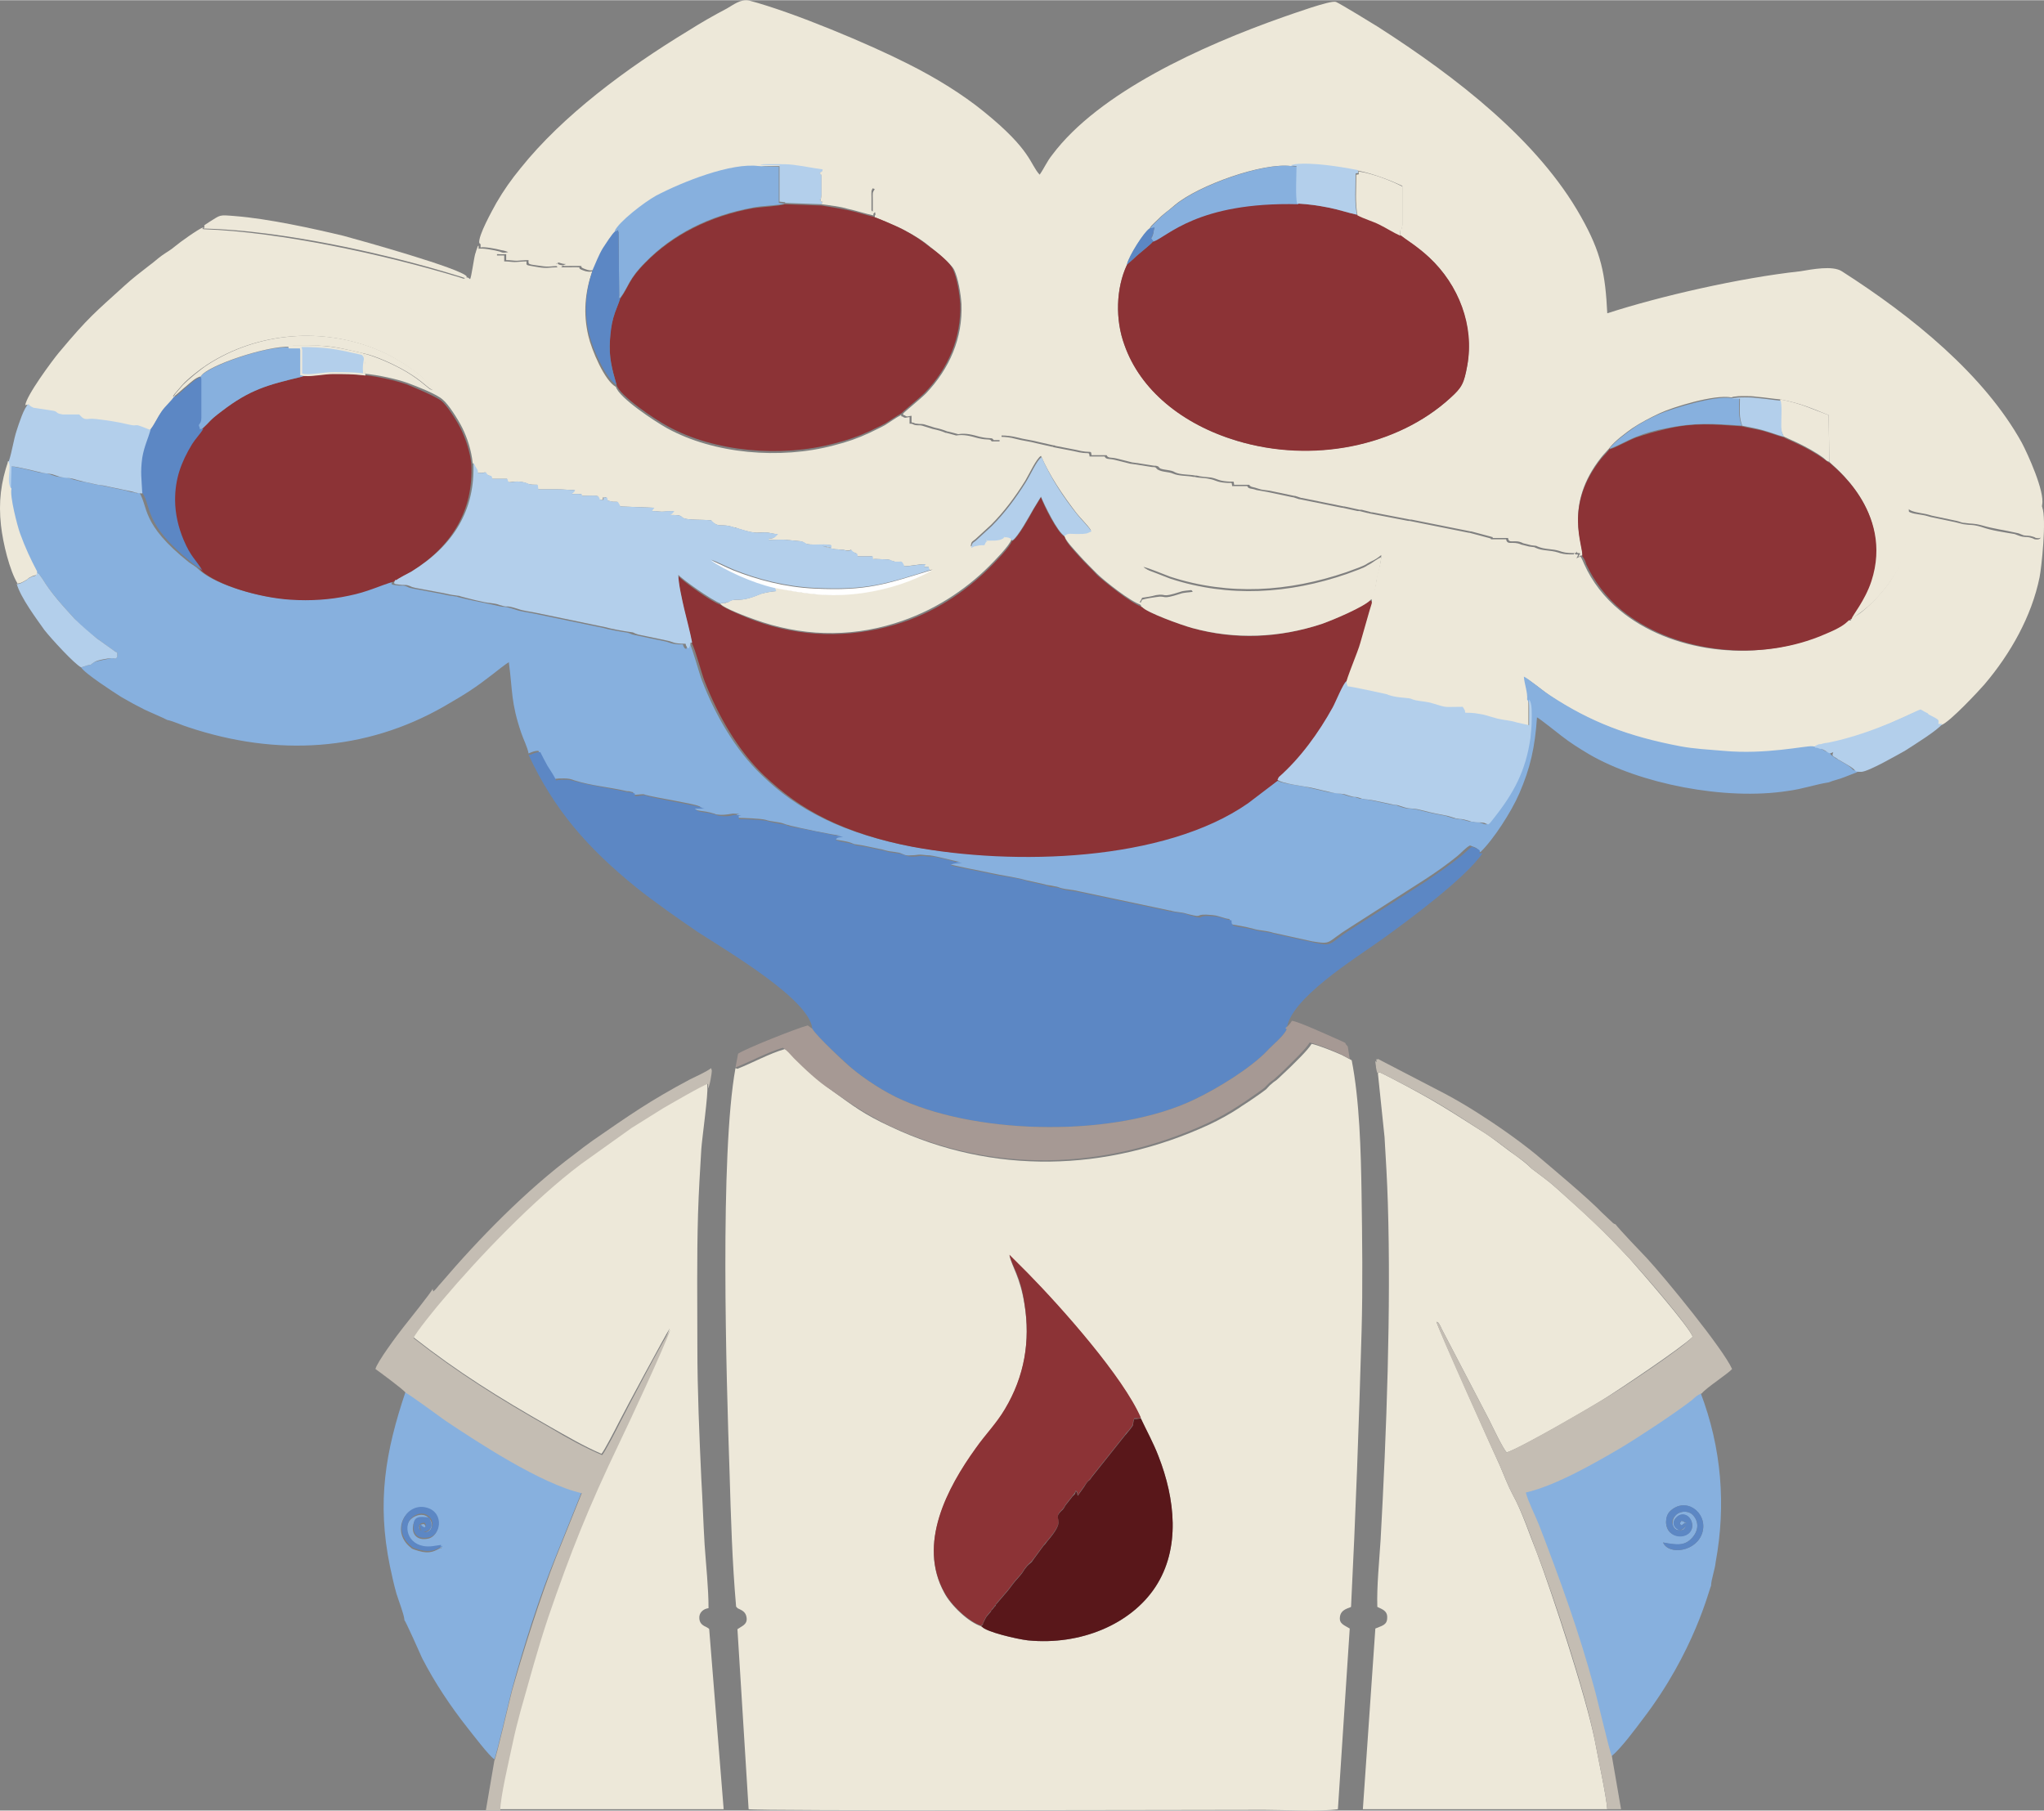 <?xml version="1.0" encoding="UTF-8" standalone="no"?>
<!-- Creator: CorelDRAW X5 -->

<svg
   xmlns:dc="http://purl.org/dc/elements/1.1/"
   xmlns:cc="http://creativecommons.org/ns#"
   xmlns:rdf="http://www.w3.org/1999/02/22-rdf-syntax-ns#"
   xmlns:svg="http://www.w3.org/2000/svg"
   xmlns="http://www.w3.org/2000/svg"
   xmlns:sodipodi="http://sodipodi.sourceforge.net/DTD/sodipodi-0.dtd"
   xmlns:inkscape="http://www.inkscape.org/namespaces/inkscape"
   xml:space="preserve"
   width="3.111in"
   height="2.756in"
   style="clip-rule:evenodd;fill-rule:evenodd;image-rendering:optimizeQuality;shape-rendering:geometricPrecision;text-rendering:geometricPrecision"
   viewBox="0 0 3111.309 2755.631"
   id="svg4010"
   version="1.1"
   inkscape:version="0.91 r13725"
   sodipodi:docname="LogoBody.svg"><rect x="0" y="0" width="3111.309" height="2755.631" fill="#808080" stroke="none"/><sodipodi:namedview
     pagecolor="#ffffff"
     bordercolor="#666666"
     borderopacity="1"
     objecttolerance="10"
     gridtolerance="10"
     guidetolerance="10"
     inkscape:pageopacity="0"
     inkscape:pageshadow="2"
     inkscape:window-width="1366"
     inkscape:window-height="707"
     id="namedview4110"
     showgrid="false"
     fit-margin-top="0"
     fit-margin-left="0"
     fit-margin-right="0"
     fit-margin-bottom="0"
     inkscape:zoom="0.23838384"
     inkscape:cx="164.74643"
     inkscape:cy="14.49722"
     inkscape:window-x="0"
     inkscape:window-y="0"
     inkscape:window-maximized="1"
     inkscape:current-layer="svg4010" /><defs
     id="defs4012"><style
       type="text/css"
       id="style4014"><![CDATA[
    .str0 {stroke:#EDE8D9;stroke-width:3}
    .fil6 {fill:#59171A}
    .fil2 {fill:#5C87C4}
    .fil1 {fill:#87B0DE}
    .fil3 {fill:#8C3336}
    .fil7 {fill:#A69994}
    .fil4 {fill:#B3CFEB}
    .fil5 {fill:#C4BDB3}
    .fil0 {fill:#EDE8D9}
    .fil8 {fill:white}
   ]]></style></defs><g
     id="Layer_x0020_1"
     transform="translate(-2419.484,-2905.449)"><path
       class="fil0"
       d="m 4156,5064 c 8,19 19,37 27,58 25,64 34,140 -5,199 -37,56 -113,89 -194,81 -17,-2 -64,-13 -70,-21 -20,-6 -47,-32 -57,-51 -41,-74 4,-159 48,-220 15,-20 31,-37 44,-59 30,-50 39,-104 30,-160 -7,-43 -19,-57 -23,-75 l 28,28 c 53,54 145,158 172,220 z m -617,-533 c -24,132 -14,470 -9,615 2,68 4,137 10,205 0,0 1,0 1,1 0,0 1,0 1,1 6,3 13,5 14,15 1,10 -7,12 -14,17 l 17,274 c 11,3 697,1 785,1 30,0 85,3 112,-1 l 18,-275 c -8,-5 -16,-7 -15,-17 1,-13 15,-14 17,-16 7,-140 12,-277 16,-418 2,-70 1,-142 0,-212 -1,-63 -3,-141 -15,-202 l -15,-8 c -11,-5 -36,-15 -46,-17 -6,10 -24,27 -33,36 -6,6 -12,11 -18,17 -4,4 -6,4 -10,8 -3,2 -5,5 -8,8 -9,7 -14,10 -21,15 -7,5 -14,9 -21,14 -12,8 -30,18 -45,25 -156,72 -329,77 -485,3 -41,-19 -56,-31 -88,-54 -18,-13 -40,-33 -56,-48 -4,-4 -12,-14 -17,-16 -24,7 -49,21 -72,30 z"
       id="path4018"
       inkscape:connector-curvature="0"
       style="fill:#ede8d9" /><path
       class="fil0"
       d="m 4551,3263 c 9,8 25,17 44,34 45,42 68,104 58,164 -5,27 -8,33 -26,50 -81,74 -210,99 -325,65 -83,-25 -147,-78 -171,-146 -14,-38 -13,-86 4,-122 3,-13 26,-49 34,-54 2,-5 5,-7 9,-11 16,-16 14,-12 30,-26 36,-30 134,-65 177,-59 2,-1 2,-1 7,-2 27,-3 70,5 95,9 22,4 52,16 67,23 l 0,60 c -1,13 -5,-2 -3,15 z m -1400,14 0,5 c 4,-2 25,2 32,4 2,0 9,2 10,3 -6,1 -6,1 -14,1 l 0,2 11,0 0,9 c 6,0 12,1 16,1 3,0 11,-1 18,-1 0,7 -2,6 19,9 13,2 15,0 28,0 -4,-9 -8,0 -2,-5 2,-1 4,2 12,2 -7,3 -4,2 -3,3 45,0 15,-1 33,5 l 3,1 c 5,1 4,1 10,0 4,-9 9,-22 15,-32 4,-7 14,-22 19,-26 6,-14 45,-44 63,-54 40,-22 115,-51 157,-45 0,0 1,0 1,0 1,0 -1,-1 11,-1 5,0 10,0 14,0 8,0 16,1 25,1 17,2 31,5 45,7 30,5 56,18 77,27 -4,6 -3,6 -3,16 0,6 0,12 0,19 1,6 4,-5 4,4 0,3 -1,-3 -1,4 1,0 33,13 46,20 17,9 28,16 41,27 8,7 29,23 34,33 6,13 10,36 11,52 2,52 -18,98 -54,136 -9,9 -34,29 -35,31 2,5 0,1 2,2 2,1 2,2 5,2 0,0 5,-1 6,-1 l 0,10 c 6,1 4,2 8,2 5,1 7,0 11,1 l 16,5 c 9,2 12,3 20,6 0,0 1,0 1,0 l 15,4 c 12,-2 22,1 33,4 17,4 18,0 21,5 l 12,0 0,-7 c 8,0 16,1 24,3 11,3 22,4 33,7 l 22,5 c 0,0 1,0 1,0 1,0 2,1 3,1 l 31,6 c 23,6 22,-1 23,8 l 23,0 c 2,5 7,3 15,5 l 24,6 c 2,0 6,1 8,1 0,0 6,1 6,1 l 19,3 c 2,0 4,0 6,1 0,0 1,0 1,1 0,0 1,0 1,1 0,0 1,0 1,1 7,3 17,2 23,6 8,4 21,3 31,5 0,0 1,0 1,0 0,0 1,0 1,0 7,2 14,2 22,3 10,2 11,5 25,6 11,1 9,-2 10,5 l 23,0 c 2,4 6,3 14,6 5,2 11,2 17,3 l 38,8 c 0,0 1,0 1,0 l 9,3 c 0,0 1,0 1,0 l 64,13 c 0,0 1,0 1,0 l 23,5 c 0,0 1,0 1,0 0,0 1,0 1,0 0,0 1,0 1,0 l 12,3 c 2,1 4,1 5,1 l 57,11 c 0,0 1,0 1,0 0,0 1,0 1,0 l 90,18 c 0,0 1,0 1,0 l 30,8 c 5,2 0,-2 3,2 l 23,0 c 1,10 10,1 23,8 l 12,3 c 1,0 7,1 8,1 l 2,1 c 12,5 22,3 34,7 l 3,1 c 7,2 13,2 21,2 3,-5 0,-1 3,0 0,0 0,0 1,0 l 2,0 c 1,2 1,0 0,2 -1,2 0,-1 -2,4 7,-5 2,0 6,-3 2,-16 -29,-76 29,-149 3,-4 12,-13 13,-15 8,-10 24,-22 34,-29 12,-8 27,-16 42,-23 19,-9 83,-29 109,-24 l 3,-1 c 7,-1 9,-1 16,-1 7,0 13,0 19,1 13,1 24,3 36,4 32,6 49,14 74,24 l 1,71 c 2,4 98,73 63,180 -10,30 -29,52 -30,57 -2,6 -1,2 1,3 5,-5 12,-9 18,-14 18,-14 35,-34 47,-53 19,-31 23,-57 22,-101 3,4 18,6 23,7 6,1 8,2 12,3 l 38,8 c 5,1 7,3 12,3 12,2 12,0 27,4 17,5 34,7 51,11 6,1 6,2 12,4 6,1 8,0 14,2 6,2 1,1 5,2 11,2 9,-6 9,-11 0,-9 -1,-37 0,-40 4,-20 -22,-77 -31,-94 -57,-103 -166,-192 -274,-261 -14,-9 -45,-3 -63,0 -92,10 -214,38 -294,64 -3,-60 -9,-92 -40,-147 -65,-116 -189,-212 -309,-289 -8,-5 -57,-35 -64,-38 -8,-3 -68,19 -80,23 -125,44 -281,115 -352,210 -8,10 -12,20 -19,30 -15,-16 -12,-37 -85,-96 -32,-26 -72,-51 -116,-73 -57,-29 -173,-78 -241,-96 -13,-3 -25,7 -34,12 -21,11 -40,22 -59,34 -94,57 -191,129 -255,209 -14,17 -26,34 -37,53 -6,11 -28,50 -26,61 z"
       id="path4020"
       inkscape:connector-curvature="0"
       style="fill:#ede8d9" /><path
       class="fil0"
       d="m 2461,3521 c 1,2 1,2 4,4 l 4,2 c 0,0 1,0 1,0 l 26,4 c 9,1 6,3 12,5 l 5,1 c 7,0 17,0 25,0 l 3,3 c 0,0 3,3 8,4 4,0 8,-1 15,0 17,2 31,4 48,8 17,4 9,-1 20,3 14,4 13,6 17,4 5,-6 11,-19 16,-26 6,-9 15,-15 20,-24 -2,-2 -4,2 0,-4 l 12,-14 c 8,-9 27,-24 38,-31 76,-49 176,-58 262,-21 24,10 73,40 81,60 -6,-2 -3,-1 -6,-3 -3,-2 -17,-16 -43,-30 -13,-7 -39,-19 -57,-23 4,5 4,7 3,13 -1,6 -1,12 0,18 21,2 48,8 65,14 16,6 44,17 53,25 9,7 24,31 30,43 8,16 14,35 16,54 3,3 1,1 3,5 3,5 3,4 4,10 5,0 8,0 12,-1 l 2,3 c 6,5 6,-1 8,7 l 23,0 c 1,11 7,0 28,6 l 5,2 c 5,1 8,1 13,1 l 1,7 c 10,0 19,0 29,0 12,0 16,1 27,1 -2,5 -4,4 -5,6 2,0 9,0 10,0 8,1 3,-2 6,3 4,0 20,0 22,0 6,1 1,0 3,2 3,3 -2,4 7,4 1,-7 -2,-2 5,-4 4,7 -1,4 6,6 2,1 6,1 11,1 l 4,7 52,2 c 0,0 0,1 -1,1 0,0 0,1 -1,1 l -2,3 c 7,0 12,1 16,1 5,0 11,-1 18,-1 -2,2 -4,5 -7,6 22,0 16,2 22,5 7,3 32,2 39,3 7,1 1,-1 4,2 10,9 14,4 27,7 l 7,2 c 2,0 2,0 4,1 l 3,1 c 31,10 28,4 45,6 6,1 8,2 14,2 l -2,2 c -4,4 -5,5 -12,5 l 0,2 c 9,0 20,0 28,0 l 21,2 c 9,2 3,5 20,5 11,0 16,0 26,1 l 0,4 c -6,-1 -9,-2 -14,-3 5,1 5,2 10,3 17,4 8,1 19,3 1,0 1,0 2,0 0,0 1,0 1,0 0,0 1,0 1,0 5,1 7,2 12,0 0,0 0,1 0,1 3,4 2,2 4,3 5,3 4,-1 5,6 l 23,0 c 1,6 -2,4 5,4 31,1 16,1 29,4 3,1 6,0 10,0 3,3 3,7 4,7 11,0 20,-3 33,-3 0,0 -1,1 -1,1 l -2,3 c 12,0 6,-1 9,5 l 5,-1 c -28,16 -65,29 -107,35 -52,7 -86,2 -134,-8 l 2,6 c -5,0 -21,3 -25,5 -31,13 -34,5 -45,10 0,0 -1,0 -1,1 0,0 -2,1 -3,1 -2,1 -2,1 -5,1 -6,1 -2,-1 -5,1 3,6 43,21 52,24 69,25 142,28 213,6 59,-18 108,-51 144,-87 6,-6 32,-32 34,-41 -2,-6 -12,-5 -12,-5 -4,1 5,-3 -2,2 -6,4 -19,4 -26,3 0,-1 1,-2 2,0 0,0 0,0 0,0 0,2 -1,-1 -4,7 -5,0 -6,0 -11,1 0,0 -4,1 -5,1 -1,0 -1,1 -2,1 0,0 -1,0 -2,1 1,-8 2,-7 7,-11 l 24,-22 c 20,-20 37,-43 52,-67 6,-10 17,-34 24,-38 13,30 34,61 54,87 7,9 16,17 22,26 l -7,3 c -5,2 -9,1 -16,1 -8,0 -14,-2 -18,3 1,8 17,24 23,31 9,10 18,19 27,28 10,10 51,43 68,48 -2,-7 -4,-2 -1,-7 l 2,-4 c 7,-1 14,-2 21,-4 18,-3 6,5 37,-5 5,-2 13,-2 19,-3 -2,-4 -4,-4 -9,-6 -17,-5 -49,-17 -62,-26 -3,-2 -2,-1 -4,-3 9,2 30,11 41,15 89,29 180,23 268,-7 l 19,-7 c 15,-6 8,-4 18,-9 7,-3 11,-6 16,-10 0,12 -5,24 -7,35 -1,7 -3,22 -7,28 l -3,3 c 5,2 2,5 -1,16 l -14,49 c -4,12 -22,57 -22,63 0,4 1,5 2,8 1,-1 56,11 60,12 l 2,1 c 11,4 24,4 31,5 6,1 3,2 10,3 9,2 17,2 27,5 23,7 16,5 45,5 l 3,5 c 1,1 0,2 1,4 13,0 18,1 28,3 l 14,4 c 3,1 4,1 7,2 13,3 17,2 30,6 l 18,4 0,-39 c 1,-11 -4,-23 -5,-35 7,3 29,21 39,28 62,41 120,62 199,78 21,4 43,5 66,7 64,6 126,-8 135,-7 3,-2 1,-1 6,-3 2,-1 3,-1 6,-1 4,-1 7,-1 11,-2 71,-15 130,-49 138,-50 1,1 5,3 7,4 3,2 2,1 4,2 0,0 1,0 1,1 0,0 1,0 1,1 18,9 14,7 14,14 l 6,0 c 13,-4 60,-55 66,-62 40,-47 72,-104 84,-163 3,-15 11,-89 4,-107 0,0 0,0 -1,-1 0,-1 0,-1 -1,-1 -1,3 0,31 0,40 0,4 3,13 -9,11 -4,-1 1,0 -5,-2 -6,-2 -7,-1 -14,-2 -5,-1 -6,-2 -12,-4 -17,-3 -34,-5 -51,-11 -14,-4 -14,-2 -27,-4 -5,-1 -7,-2 -12,-3 l -38,-8 c -4,-1 -6,-2 -12,-3 -5,-1 -20,-2 -23,-7 1,43 -3,70 -22,101 -12,19 -29,38 -47,53 -6,5 -14,8 -18,14 -2,-2 -3,2 -1,-3 -2,1 -1,1 -3,2 -1,1 -2,2 -3,2 -10,10 -28,17 -43,23 -101,40 -225,23 -301,-40 -23,-19 -42,-43 -54,-70 -2,-4 -3,-8 -6,-12 -4,3 1,-1 -6,3 2,-4 1,-1 2,-4 1,-2 1,0 0,-2 l -2,0 c 0,0 0,0 -1,0 -3,-1 -1,-5 -3,0 -9,0 -14,0 -21,-2 l -3,-1 c -13,-4 -23,-2 -34,-7 l -2,-1 c 0,0 -7,-1 -8,-1 l -12,-3 c -13,-6 -21,2 -23,-8 l -23,0 c -2,-4 2,0 -3,-2 l -30,-8 c 0,0 -1,0 -1,0 l -90,-18 c 0,0 -1,0 -1,0 0,0 -1,0 -1,0 l -57,-11 c -2,0 -3,-1 -5,-1 l -12,-3 c 0,0 -1,0 -1,0 0,0 -1,0 -1,0 0,0 -1,0 -1,0 l -23,-5 c 0,0 -1,0 -1,0 l -64,-13 c 0,0 -1,0 -1,0 l -9,-3 c 0,0 -1,0 -1,0 l -38,-8 c -6,-1 -12,-2 -17,-3 -8,-3 -12,-1 -14,-6 l -23,0 c -1,-7 1,-4 -10,-5 -14,-1 -14,-4 -25,-6 -9,-2 -15,-1 -22,-3 0,0 -1,0 -1,0 0,0 -1,0 -1,0 -9,-2 -22,-1 -31,-5 -7,-3 -16,-2 -23,-6 0,0 -1,0 -1,-1 0,0 -1,0 -1,-1 0,0 -1,0 -1,-1 -2,-1 -3,-1 -6,-1 l -19,-3 c 0,0 -6,-1 -6,-1 -2,0 -6,-1 -8,-1 l -24,-6 c -8,-2 -13,0 -15,-5 l -23,0 c -1,-9 0,-2 -23,-8 l -31,-6 c -1,0 -2,-1 -3,-1 0,0 -1,0 -1,0 l -22,-5 c -11,-3 -22,-4 -33,-7 -7,-2 -15,-3 -24,-3 l 0,7 -12,0 c -3,-5 -4,-1 -21,-5 -11,-3 -21,-6 -33,-4 l -15,-4 c 0,0 -1,0 -1,0 -7,-3 -11,-4 -20,-6 l -16,-5 c -4,-1 -7,0 -11,-1 -4,-1 -2,-2 -8,-2 l 0,-10 c -1,0 -6,1 -6,1 -3,0 -3,-1 -5,-2 -1,-1 0,3 -2,-2 -8,4 -16,10 -24,15 -7,4 -16,8 -24,12 -17,8 -34,14 -54,19 -82,22 -183,13 -254,-26 -18,-10 -73,-46 -78,-63 -17,-9 -37,-56 -42,-78 -8,-34 -5,-66 6,-98 -5,1 -4,1 -10,0 l -3,-1 c -18,-6 12,-5 -33,-5 0,-1 -4,0 3,-3 -8,0 -10,-3 -12,-2 -6,5 -2,-4 2,5 -13,0 -15,2 -28,0 -22,-4 -19,-2 -19,-9 -7,0 -14,1 -18,1 -4,0 -10,-1 -16,-1 l 0,-9 -11,0 0,-2 c 9,0 8,0 14,-1 -1,0 -8,-2 -10,-3 -7,-2 -28,-6 -32,-4 l 0,-5 c -2,1 -1,1 -2,3 0,0 -1,3 -1,3 -1,2 -1,4 -2,6 -2,6 -6,37 -8,39 -4,-3 -2,-2 -7,-3 -2,4 -3,2 -10,0 -112,-34 -272,-69 -389,-73 -1,-2 -3,3 0,-3 -8,3 -36,23 -43,29 -7,6 -13,9 -20,14 -7,5 -12,10 -19,15 -13,10 -26,20 -38,31 -45,41 -54,47 -100,102 -10,12 -50,66 -51,80 z"
       id="path4022"
       inkscape:connector-curvature="0"
       style="fill:#ede8d9" /><path
       class="fil1"
       d="m 2436,3650 c -3,11 9,57 13,68 8,22 16,39 26,58 4,3 0,-1 4,3 l 5,7 c 14,23 30,40 49,61 9,10 23,22 34,30 l 28,20 c 3,2 3,0 3,4 1,9 -7,6 -7,6 l -2,0 c -4,1 -21,4 -26,6 -8,5 0,3 -11,5 l -9,3 c 5,9 50,38 61,45 12,7 23,13 35,19 6,3 32,14 35,16 10,2 22,8 32,11 135,45 270,37 390,-32 33,-19 47,-28 74,-49 5,-4 19,-15 24,-18 6,45 3,61 19,108 3,9 10,23 11,31 5,-2 8,-4 15,-4 3,6 7,14 11,21 4,7 10,14 13,22 5,-1 9,-1 15,-1 7,0 11,1 16,3 25,8 52,10 78,16 3,1 4,0 7,1 6,2 4,-1 4,5 6,0 12,-1 16,-1 l 3,1 c 14,4 72,13 81,17 6,2 -2,1 6,2 2,0 6,0 8,0 l -23,0 c 8,8 12,3 34,10 3,1 -4,0 4,1 6,1 14,0 20,-1 4,-1 6,0 13,0 -6,2 -3,-2 -4,6 10,0 37,1 44,3 8,3 21,3 28,6 5,2 4,1 10,3 12,3 68,15 77,15 -6,0 -8,-1 -11,4 3,5 -3,-1 1,1 l 2,1 c 2,1 15,2 23,5 5,2 0,0 5,2 6,1 8,1 13,2 l 24,5 c 12,2 7,3 25,5 0,0 5,1 6,1 7,2 8,5 18,4 8,0 9,-1 14,-1 5,0 7,1 14,1 11,1 34,8 47,10 -7,0 -13,-1 -18,3 8,3 52,11 65,14 18,4 36,6 54,11 l 27,6 c 6,2 7,1 15,3 7,1 7,2 11,3 7,2 16,2 28,5 l 137,29 c 0,0 1,0 1,0 9,3 16,2 25,5 0,0 4,1 4,1 24,6 4,-2 35,1 11,1 16,5 26,6 0,12 4,6 37,15 10,3 17,2 30,6 l 59,13 c 31,5 20,2 57,-21 l 114,-73 c 17,-11 34,-23 50,-36 6,-5 13,-13 19,-16 7,3 15,4 11,10 l 5,0 c 19,-18 47,-61 59,-89 17,-39 24,-71 27,-116 3,1 33,25 37,28 14,11 27,19 42,28 77,45 207,71 303,56 23,-3 42,-10 62,-13 7,-3 17,-5 24,-8 l 18,-7 c 4,-2 2,-1 4,-3 -14,0 -4,-1 -22,-11 l -12,-7 c -2,-1 -2,-1 -3,-2 -7,-5 -7,-4 -6,-10 -9,3 -7,0 -18,-5 0,0 -1,0 -1,0 0,0 -1,0 -1,0 -5,-2 0,-1 -8,-2 -10,-1 -71,13 -135,7 -23,-2 -45,-3 -66,-7 -79,-15 -137,-37 -199,-78 -10,-6 -32,-25 -39,-28 1,12 6,24 5,35 5,5 4,23 4,30 0,9 -1,19 -2,29 -7,49 -25,83 -56,122 -3,4 -6,9 -7,8 0,0 -1,1 -1,1 -8,-1 -2,-1 -11,-3 -5,-1 -7,-1 -11,-1 -4,-1 -2,0 -6,-1 -17,-5 -11,-2 -20,-4 0,0 -1,0 -1,0 l -13,-4 c -19,-4 -18,-3 -41,-9 -17,-4 -15,0 -31,-6 -5,-2 -3,-1 -10,-2 l -28,-6 c -9,-2 -15,-3 -18,-3 0,0 -1,0 -1,0 0,0 -1,0 -1,0 -17,-6 -3,1 -27,-7 -6,-2 -13,-2 -21,-3 l -30,-7 c -10,-3 -44,-6 -51,-12 l -46,35 c -128,88 -356,95 -511,66 -47,-9 -92,-23 -129,-41 -41,-20 -69,-41 -96,-67 -40,-38 -71,-92 -91,-144 -5,-13 -14,-48 -19,-57 -6,2 -1,-1 -3,4 l -2,5 c -4,-2 -2,-1 -4,-4 -1,-1 0,-1 -1,-3 -20,0 -18,-3 -29,-5 l -43,-9 c -10,-2 -5,-2 -13,-4 -8,-1 -30,-5 -36,-7 l -106,-22 c -9,-2 -20,-3 -28,-6 -22,-7 -12,-2 -28,-6 -5,-1 -8,-2 -14,-3 -6,-1 -38,-8 -45,-10 l -3,-1 c 0,0 -1,0 -1,0 -12,-2 -4,0 -22,-4 l -43,-8 c -10,-2 -5,-2 -12,-4 -3,-1 -6,0 -13,-1 -8,-1 -9,-1 -6,-7 -23,7 -40,17 -70,22 -28,5 -58,8 -88,6 -49,-3 -111,-22 -136,-44 -6,-6 -9,-7 -16,-12 -74,-59 -61,-84 -76,-107 -4,3 -2,2 -6,1 0,0 -5,-1 -6,-1 -1,0 -7,-2 -7,-2 l -43,-9 c -10,-1 -15,-4 -26,-5 l -12,-3 c -16,-6 -13,-2 -27,-5 l -12,-4 c -5,-1 -9,-1 -14,-2 -8,-2 -40,-10 -48,-10 l -1,35 z"
       id="path4024"
       inkscape:connector-curvature="0"
       style="fill:#87b0de" /><path
       class="fil2"
       d="m 3224,4054 c 39,84 90,142 164,202 26,21 66,49 94,68 48,31 170,103 174,147 4,10 52,53 61,61 18,15 49,36 77,48 120,53 324,56 443,-1 36,-17 86,-48 111,-74 8,-9 25,-22 30,-33 4,-46 103,-107 145,-137 39,-28 127,-93 153,-131 l -5,0 c 4,-6 -4,-7 -11,-10 -6,4 -13,12 -19,16 -16,13 -33,24 -50,36 l -114,73 c -37,23 -26,27 -57,21 l -59,-13 c -13,-4 -20,-3 -30,-6 -33,-8 -37,-3 -37,-15 -10,-1 -15,-5 -26,-6 -31,-3 -11,6 -35,-1 0,0 -4,-1 -4,-1 -10,-4 -16,-3 -25,-5 0,0 -1,0 -1,0 l -137,-29 c -12,-3 -21,-3 -28,-5 -5,-1 -4,-2 -11,-3 -7,-1 -8,0 -15,-3 l -27,-6 c -17,-6 -36,-7 -54,-11 -12,-3 -57,-11 -65,-14 4,-3 11,-3 18,-3 -13,-2 -37,-10 -47,-10 -7,0 -10,-1 -14,-1 -5,0 -7,1 -14,1 -10,0 -11,-2 -18,-4 0,0 -5,-1 -6,-1 -19,-2 -13,-3 -25,-5 l -24,-5 c -6,-1 -7,-1 -13,-2 -5,-1 0,0 -5,-2 -7,-2 -21,-4 -23,-5 l -2,-1 c -4,-3 1,3 -1,-1 2,-4 5,-3 11,-4 -8,-1 -64,-13 -77,-15 -5,-1 -5,-1 -10,-3 -7,-2 -20,-3 -28,-6 -7,-2 -34,-3 -44,-3 1,-7 -3,-4 4,-6 -7,0 -9,-1 -13,0 -6,2 -13,2 -20,1 -8,-1 -1,0 -4,-1 -22,-7 -26,-2 -34,-10 l 23,0 c -2,0 -5,0 -8,0 -8,-2 -1,0 -6,-2 -8,-3 -67,-13 -81,-17 l -3,-1 c -4,-1 -9,1 -16,1 -1,-6 2,-3 -4,-5 -3,-1 -4,-1 -7,-1 -26,-6 -52,-9 -78,-16 -5,-1 -8,-3 -16,-3 -6,0 -10,0 -15,1 -3,-7 -8,-14 -13,-22 -4,-7 -8,-15 -11,-21 -7,0 -10,2 -15,4 z"
       id="path4026"
       inkscape:connector-curvature="0"
       style="fill:#5c87c4" /><path
       class="fil0"
       d="m 4517,4540 10,96 c 2,33 4,67 5,100 5,161 -2,350 -11,513 -2,32 -6,71 -5,102 5,3 16,5 15,17 0,11 -9,12 -18,16 l -19,275 372,0 c -1,-18 -15,-83 -19,-105 -14,-69 -66,-227 -88,-285 -11,-27 -23,-64 -37,-89 -7,-13 -13,-29 -19,-43 -11,-24 -94,-209 -97,-220 5,3 2,0 5,5 1,1 2,4 3,6 l 72,138 c 5,10 21,44 27,50 24,-8 130,-70 149,-82 21,-13 118,-78 134,-94 -4,-14 -81,-102 -96,-119 -41,-44 -66,-67 -111,-107 -12,-11 -25,-20 -38,-30 -7,-6 -4,-5 -23,-19 -12,-8 -34,-26 -48,-35 -57,-36 -74,-48 -141,-83 -22,-11 -20,-11 -22,-8 z"
       id="path4028"
       inkscape:connector-curvature="0"
       style="fill:#ede8d9" /><path
       class="fil3"
       d="m 3960,3728 c -2,9 -28,35 -34,41 -37,37 -86,70 -144,87 -71,21 -144,19 -213,-6 -9,-3 -48,-19 -52,-24 -14,-4 -59,-37 -65,-44 0,12 6,38 9,52 4,17 9,35 12,51 5,9 14,44 19,57 20,51 50,105 91,144 28,26 55,47 96,67 37,18 82,32 129,41 155,29 383,23 511,-66 l 46,-35 c 33,-29 61,-68 82,-106 4,-8 17,-37 21,-40 0,-7 19,-51 22,-63 l 14,-49 c 3,-11 6,-14 1,-16 -10,9 -54,29 -74,36 -64,21 -131,25 -197,6 -18,-5 -70,-24 -76,-32 -16,-5 -57,-38 -68,-48 -9,-10 -18,-18 -27,-28 -6,-7 -22,-23 -23,-31 -11,-6 -32,-48 -36,-60 l -11,18 c -6,11 -24,44 -33,49 z"
       id="path4030"
       inkscape:connector-curvature="0"
       style="fill:#8c3336" /><path
       class="fil0"
       d="m 3182,5659 339,0 -22,-274 c -2,-4 -14,-4 -15,-16 -1,-9 6,-15 14,-16 0,-31 -4,-67 -6,-97 -2,-33 -3,-67 -5,-100 -3,-66 -6,-134 -6,-200 0,-68 -1,-135 1,-203 1,-33 3,-66 5,-99 1,-15 11,-87 9,-94 l 0,-7 c -8,3 -61,33 -68,37 l -48,30 -77,55 c -73,54 -157,142 -210,206 -7,9 -42,52 -45,59 69,54 130,92 209,137 23,13 52,30 78,41 4,-4 22,-39 26,-47 10,-20 71,-133 78,-144 -10,27 -62,139 -78,173 -46,99 -74,167 -108,265 -17,51 -28,94 -42,142 -4,15 -9,34 -12,49 -5,24 -18,82 -19,103 z"
       id="path4032"
       inkscape:connector-curvature="0"
       style="fill:#ede8d9" /><path
       class="fil3"
       d="m 4175,3272 c -3,5 -21,18 -30,27 l -8,7 c 0,0 -1,1 -1,1 0,0 -1,1 -1,1 -17,36 -18,84 -4,122 24,69 88,121 171,146 115,35 244,9 325,-65 18,-16 21,-22 26,-50 11,-60 -13,-122 -58,-164 -18,-17 -35,-27 -44,-34 -11,-5 -20,-11 -32,-17 -10,-5 -24,-9 -33,-14 -15,-3 -29,-8 -44,-11 -16,-3 -29,-5 -46,-6 -154,-4 -200,50 -221,57 z"
       id="path4034"
       inkscape:connector-curvature="0"
       style="fill:#8c3336" /><path
       class="fil3"
       d="m 3364,3358 c -3,10 -8,20 -11,31 -3,11 -5,22 -5,33 -2,27 3,44 10,69 4,16 59,53 78,63 71,39 172,48 254,26 20,-5 37,-11 54,-19 8,-4 17,-8 24,-12 8,-5 15,-10 24,-15 1,-2 26,-22 35,-31 36,-37 56,-84 54,-136 -1,-16 -5,-39 -11,-52 -4,-10 -25,-27 -34,-33 -14,-11 -24,-18 -41,-27 -13,-7 -45,-20 -46,-20 -13,-3 -25,-7 -39,-10 -14,-3 -28,-5 -40,-7 l -56,-2 c -10,3 -34,4 -48,6 -66,12 -123,41 -164,83 -26,26 -25,36 -38,54 z"
       id="path4036"
       inkscape:connector-curvature="0"
       style="fill:#8c3336" /><path
       class="fil3"
       d="m 4870,3588 c -1,2 -10,12 -13,15 -58,73 -27,133 -29,149 3,3 5,8 6,12 12,26 31,51 54,70 76,62 200,80 301,40 14,-6 33,-13 43,-23 1,-1 2,-2 3,-2 2,-2 1,-1 3,-2 1,-5 20,-27 30,-57 35,-107 -61,-177 -63,-180 -6,-3 -4,-3 -9,-6 -26,-19 -59,-31 -61,-33 -11,-3 -21,-7 -32,-10 -11,-3 -21,-4 -32,-7 -44,-3 -72,-6 -115,4 -17,4 -31,8 -46,13 -15,6 -28,14 -40,18 z"
       id="path4038"
       inkscape:connector-curvature="0"
       style="fill:#8c3336" /><path
       class="fil3"
       d="m 2884,3476 c -2,1 0,0 -4,2 -4,1 0,0 -3,1 -50,12 -77,19 -120,52 -20,15 -16,15 -30,27 -5,7 -11,15 -17,23 -17,27 -26,52 -26,85 0,21 5,42 13,61 11,26 18,29 29,47 25,22 88,41 136,44 30,2 60,0 88,-6 30,-6 46,-15 70,-22 2,-2 19,-11 23,-13 65,-40 97,-95 94,-165 -2,-19 -8,-37 -16,-54 -6,-12 -21,-36 -30,-43 -10,-7 -38,-19 -53,-25 -18,-6 -44,-12 -65,-14 -16,-1 -30,-2 -47,-2 -13,0 -31,4 -43,3 z"
       id="path4040"
       inkscape:connector-curvature="0"
       style="fill:#8c3336" /><path
       class="fil4"
       d="m 3021,3788 c -3,6 -2,6 6,7 7,1 10,0 13,1 7,2 3,2 12,4 l 43,8 c 18,4 10,2 22,4 0,0 1,0 1,0 l 3,1 c 7,2 38,10 45,10 6,1 9,1 14,3 16,5 6,-1 28,6 8,3 19,4 28,6 l 106,22 c 6,2 28,6 36,7 9,1 3,1 13,4 l 43,9 c 11,2 9,5 29,5 1,2 0,2 1,3 2,4 1,2 4,4 l 2,-5 c 2,-5 -3,-2 3,-4 -3,-16 -8,-34 -12,-51 -3,-13 -9,-39 -9,-52 6,7 51,39 65,44 3,-3 -1,0 5,-1 3,-1 3,-1 5,-1 1,0 2,-1 3,-1 0,0 1,0 1,-1 11,-5 14,3 45,-10 4,-2 20,-5 25,-5 l -2,-6 c -35,-8 -75,-27 -97,-42 11,4 22,10 34,15 37,15 80,26 124,28 81,4 110,-7 175,-27 -4,-6 2,-5 -9,-5 l 2,-3 c 0,0 1,-1 1,-1 -13,0 -21,3 -33,3 0,0 -1,-4 -4,-7 -4,0 -6,0 -10,0 -13,-3 2,-3 -29,-4 -7,0 -4,2 -5,-4 l -23,0 c -1,-7 0,-2 -5,-6 -2,-1 -1,0 -4,-3 0,0 0,-1 0,-1 -5,2 -7,2 -12,0 0,0 -1,0 -1,0 0,0 -1,0 -1,0 -1,0 -1,0 -2,0 -11,-2 -2,1 -19,-3 -5,-1 -6,-2 -10,-3 6,1 8,2 14,3 l 0,-4 c -9,-2 -14,-1 -26,-1 -17,0 -11,-3 -20,-5 l -21,-2 c -8,-1 -19,0 -28,0 l 0,-2 c 7,0 8,-1 12,-5 l 2,-2 c -6,0 -8,-1 -14,-2 -17,-2 -14,4 -45,-6 l -3,-1 c -3,-1 -2,0 -4,-1 l -7,-2 c -13,-3 -18,2 -27,-7 -4,-3 3,-1 -4,-2 -7,-1 -32,0 -39,-3 -7,-3 -1,-5 -22,-5 3,-1 5,-3 7,-6 -7,0 -12,0 -18,1 -4,0 -9,-1 -16,-1 l 2,-3 c 0,0 0,-1 1,-1 0,0 0,-1 1,-1 l -52,-2 -4,-7 c -5,0 -9,0 -11,-1 -8,-2 -2,1 -6,-6 -7,2 -4,-3 -5,4 -9,0 -4,-1 -7,-4 -2,-2 3,0 -3,-2 -3,-1 -18,0 -22,0 -3,-5 2,-2 -6,-3 -1,0 -8,0 -10,0 1,-2 3,-1 5,-6 -12,0 -15,-1 -27,-1 -10,0 -19,0 -29,0 l -1,-7 c -6,0 -9,0 -13,-1 l -5,-2 c -21,-6 -27,5 -28,-6 l -23,0 c -2,-8 -2,-2 -8,-7 l -2,-3 c -3,1 -6,1 -12,1 0,-5 -1,-5 -4,-10 -2,-4 0,-2 -3,-5 3,70 -29,125 -94,165 -4,2 -21,11 -23,13 z"
       id="path4042"
       inkscape:connector-curvature="0"
       style="fill:#b3cfeb" /><path
       class="fil1"
       d="m 3092,5260 c -10,6 -18,11 -35,6 -3,-1 -7,-2 -9,-3 -2,-1 -1,0 -3,-2 -30,-23 -11,-64 18,-60 32,4 28,41 9,46 -17,4 -25,-6 -24,-17 1,-15 9,-15 24,-13 2,6 6,15 -1,19 -12,7 -14,-2 -13,-9 3,2 3,4 7,5 3,-4 3,-3 0,-7 -7,0 -9,4 -8,10 12,12 26,-5 17,-17 -8,-12 -25,-7 -32,3 -10,16 1,46 39,39 16,-3 5,-2 10,2 z m -57,111 c 2,2 24,51 27,58 19,37 43,73 69,106 8,10 33,43 41,48 3,-5 23,-92 27,-107 17,-63 42,-142 67,-203 l 39,-97 c -62,-14 -159,-77 -207,-110 -11,-7 -55,-40 -61,-43 -31,92 -44,168 -24,266 3,14 6,28 10,42 3,10 11,30 12,39 z"
       id="path4044"
       inkscape:connector-curvature="0"
       style="fill:#87b0de" /><path
       class="fil1"
       d="m 4986,5222 c 2,24 -29,8 -15,-7 11,-11 27,1 24,16 -3,13 -22,16 -33,7 -9,-8 -8,-24 -1,-32 24,-24 58,2 50,31 -8,30 -52,36 -60,16 22,5 34,5 45,-8 11,-13 8,-27 -1,-35 -7,-6 -20,-5 -26,3 -3,4 -4,9 -3,14 6,18 32,-2 13,-7 -2,3 -4,4 0,7 l 7,-5 z m -113,356 c 15,-13 35,-40 47,-56 79,-103 101,-198 104,-203 0,-9 6,-25 7,-36 16,-87 9,-174 -23,-258 -7,3 -9,6 -16,11 -26,20 -79,55 -109,73 -37,23 -96,56 -143,67 4,15 14,34 20,49 32,82 62,163 84,248 4,13 24,101 27,104 z"
       id="path4046"
       inkscape:connector-curvature="0"
       style="fill:#87b0de" /><path
       class="fil3"
       d="m 3914,5381 c -1,-5 -1,0 2,-5 0,0 0,-1 0,-1 7,-14 3,-7 12,-18 0,0 1,-1 1,-2 3,-3 2,-2 5,-6 0,0 0,-1 1,-1 0,0 1,-1 1,-2 l 18,-21 c 7,-9 7,-10 17,-21 8,-9 5,-8 12,-16 l 2,-2 c 7,-7 3,-2 9,-10 l 14,-19 c 2,-2 3,-4 5,-6 l 5,-6 c 26,-32 2,-25 17,-41 2,-2 2,-1 5,-6 0,0 1,-2 1,-2 l 11,-14 c 3,-4 3,-3 5,-8 3,3 2,1 3,7 l 10,-14 c 7,-11 7,-7 11,-14 l 51,-64 c 2,-3 4,-5 6,-7 10,-13 3,-5 8,-18 0,0 1,0 1,0 0,0 1,0 1,0 0,0 1,0 2,0 6,0 -4,2 6,-1 -27,-62 -119,-166 -172,-220 l -28,-28 c 4,18 17,32 23,75 9,56 0,110 -30,160 -13,22 -30,39 -44,59 -44,61 -89,146 -48,220 10,19 37,45 57,51 z"
       id="path4048"
       inkscape:connector-curvature="0"
       style="fill:#8c3336" /><path
       class="fil5"
       d="m 4513,4520 c 0,4 1,7 1,10 0,1 1,4 1,5 1,3 0,2 2,4 2,-3 0,-3 22,8 68,35 84,46 141,83 14,9 36,26 48,35 19,13 16,13 23,19 13,10 26,19 38,30 44,40 70,63 111,107 16,17 92,104 96,119 -15,17 -113,82 -134,94 -20,12 -126,74 -149,82 -6,-6 -22,-40 -27,-50 l -72,-138 c -1,-2 -2,-5 -3,-6 -3,-5 0,-2 -5,-5 2,11 86,197 97,220 6,14 12,30 19,43 14,25 27,62 37,89 23,58 75,216 88,285 4,22 18,87 19,105 l 21,0 -14,-81 c -3,-4 -23,-91 -27,-104 -23,-85 -52,-165 -84,-248 -6,-15 -16,-34 -20,-49 47,-11 105,-45 143,-67 30,-18 83,-53 109,-73 6,-5 8,-8 16,-11 6,-8 40,-30 46,-37 -13,-30 -103,-140 -130,-169 -3,-3 -46,-48 -47,-51 -4,-2 -1,0 -4,-2 l -17,-16 c -20,-21 -75,-67 -101,-89 -27,-22 -60,-45 -90,-64 -16,-10 -31,-19 -48,-28 l -102,-53 c -3,3 -3,-4 -2,5 z"
       id="path4050"
       inkscape:connector-curvature="0"
       style="fill:#c4bdb3" /><path
       class="fil5"
       d="m 3078,4867 c -1,4 -38,50 -45,59 -8,10 -40,53 -42,63 7,5 41,30 46,36 6,3 50,35 61,43 48,32 145,96 207,110 l -39,97 c -24,61 -49,140 -67,203 -4,15 -24,102 -27,107 l -13,76 22,0 c 0,-21 14,-79 19,-103 3,-15 8,-34 12,-49 14,-49 25,-91 42,-142 34,-99 61,-167 108,-265 16,-33 68,-145 78,-173 -8,10 -68,124 -78,144 -4,8 -22,43 -26,47 -26,-11 -55,-27 -78,-41 -79,-45 -140,-83 -209,-137 2,-7 37,-50 45,-59 54,-64 138,-152 210,-206 l 77,-55 48,-30 c 7,-4 60,-35 68,-37 l 0,7 c 3,-3 6,-24 6,-27 l -1,-4 c -8,6 -22,12 -32,17 -62,33 -93,55 -148,93 -10,7 -19,14 -28,21 -74,55 -146,129 -204,197 -4,4 -6,8 -11,12 z"
       id="path4052"
       inkscape:connector-curvature="0"
       style="fill:#c4bdb3" /><path
       class="fil6"
       d="m 3914,5381 c 6,8 53,19 70,21 81,8 157,-25 194,-81 39,-59 30,-135 5,-199 -8,-21 -18,-39 -27,-58 -10,2 0,0 -6,1 0,0 -2,0 -2,0 0,0 -1,0 -1,0 0,0 -1,0 -1,0 -4,13 2,5 -8,18 -2,2 -3,4 -6,7 l -51,64 c -4,7 -4,2 -11,14 l -10,14 c -2,-6 0,-4 -3,-7 -1,5 -1,4 -5,8 l -11,14 c 0,0 -1,2 -1,2 -3,5 -3,4 -5,6 -15,15 9,9 -17,41 l -5,6 c -2,3 -3,4 -5,6 l -14,19 c -6,8 -1,3 -9,10 l -2,2 c -7,8 -4,7 -12,16 -10,11 -10,12 -17,21 l -18,21 c 0,0 -1,1 -1,2 0,0 0,1 -1,1 -3,4 -2,3 -5,6 0,0 -1,1 -1,2 -9,11 -5,4 -12,18 0,0 0,1 0,1 -3,5 -3,1 -2,5 z"
       id="path4054"
       inkscape:connector-curvature="0"
       style="fill:#59171a" /><path
       class="fil4"
       d="m 4364,4092 c 7,6 41,10 51,12 l 30,7 c 7,2 15,2 21,3 24,8 10,1 27,7 0,0 1,0 1,0 0,0 1,0 1,0 2,1 9,1 18,3 l 28,6 c 7,1 4,0 10,2 17,6 15,2 31,6 23,6 22,5 41,9 l 13,4 c 0,0 1,0 1,0 9,2 3,-1 20,4 3,1 1,1 6,1 4,1 6,1 11,1 9,1 3,1 11,3 0,0 1,-1 1,-1 0,1 4,-4 7,-8 31,-39 49,-73 56,-122 1,-9 2,-19 2,-29 0,-7 1,-25 -4,-30 l 0,39 -18,-4 c -13,-4 -17,-3 -30,-6 -3,-1 -4,-1 -7,-2 l -14,-4 c -11,-2 -15,-3 -28,-3 -1,-2 0,-2 -1,-4 l -3,-5 c -30,0 -22,2 -45,-5 -9,-3 -17,-3 -27,-5 -8,-2 -4,-2 -10,-3 -7,-1 -19,-1 -31,-5 l -2,-1 c -4,-1 -59,-13 -60,-12 -1,-3 -2,-4 -2,-8 -5,3 -17,33 -21,40 -21,38 -49,77 -82,106 z"
       id="path4056"
       inkscape:connector-curvature="0"
       style="fill:#b3cfeb" /><path
       class="fil7"
       d="m 4378,4472 c -5,11 -22,24 -30,33 -25,26 -75,57 -111,74 -119,57 -323,54 -443,1 -28,-12 -59,-33 -77,-48 -9,-7 -56,-51 -61,-61 l -7,-5 c -16,4 -94,35 -106,43 l -4,21 c 23,-9 48,-23 72,-30 5,2 13,12 17,16 15,15 37,36 56,48 32,22 48,34 88,54 156,74 329,69 485,-3 15,-7 33,-17 45,-25 8,-5 14,-9 21,-14 7,-5 12,-8 21,-15 3,-3 5,-5 8,-8 4,-3 6,-4 10,-8 7,-6 12,-11 18,-17 9,-9 27,-26 33,-36 10,2 35,12 46,17 l 15,8 -3,-19 c -8,-8 4,-2 -18,-12 -14,-6 -57,-26 -67,-27 -3,5 -6,8 -10,11 z"
       id="path4058"
       inkscape:connector-curvature="0"
       style="fill:#a69994" /><path
       class="fil0"
       d="m 4158,3829 c 6,8 58,27 76,32 66,18 133,15 197,-6 20,-7 64,-26 74,-36 l 3,-3 c 4,-6 6,-21 7,-28 2,-10 6,-22 7,-35 -6,3 -10,6 -16,10 -10,5 -3,3 -18,9 l -19,7 c -87,30 -179,36 -268,7 -11,-4 -32,-13 -41,-15 2,2 1,1 4,3 13,9 46,21 62,26 5,2 7,2 9,6 -6,1 -14,1 -19,3 -31,10 -19,2 -37,5 -7,1 -14,2 -21,4 l -2,4 c -3,5 -1,0 1,7 z"
       id="path4060"
       inkscape:connector-curvature="0"
       style="fill:#ede8d9" /><path
       class="fil4"
       d="m 2431,3608 c 6,7 -4,33 5,42 l 1,-35 c 8,0 39,8 48,10 5,1 9,1 14,2 l 12,4 c 14,3 11,0 27,5 l 12,3 c 11,2 15,4 26,5 l 43,9 c 1,0 7,2 7,2 0,0 6,1 6,1 4,0 2,1 6,-1 -1,-20 -3,-31 0,-53 3,-17 9,-29 13,-44 -5,2 -3,1 -17,-4 -11,-4 -3,1 -20,-3 -17,-4 -31,-6 -48,-8 -8,-1 -11,0 -15,0 -5,0 -8,-4 -8,-4 l -3,-3 c -8,0 -18,0 -25,0 l -5,-1 c -6,-2 -3,-4 -12,-5 l -26,-4 c 0,0 -1,0 -1,0 l -4,-2 c -3,-2 -3,-2 -4,-4 -7,5 -15,31 -18,40 -5,15 -7,32 -12,47 z"
       id="path4062"
       inkscape:connector-curvature="0"
       style="fill:#b3cfeb" /><path
       class="fil1"
       d="m 3356,3257 c 9,-3 2,-1 5,1 l 1,97 c 0,1 0,4 -1,5 -1,-3 0,0 3,-2 13,-18 12,-28 38,-54 41,-42 97,-71 164,-83 14,-3 38,-3 48,-6 l -9,-1 0,-55 -30,-1 c -42,-6 -117,24 -157,45 -18,10 -57,40 -63,54 z"
       id="path4064"
       inkscape:connector-curvature="0"
       style="fill:#87b0de" /><path
       class="fil2"
       d="m 2685,3508 c -5,8 -14,15 -20,24 -5,7 -11,20 -16,26 -4,15 -10,26 -13,44 -3,22 -1,32 0,53 15,22 1,47 76,107 6,5 10,6 16,12 -11,-18 -18,-21 -29,-47 -8,-19 -13,-40 -13,-61 0,-32 9,-57 26,-85 5,-8 12,-15 17,-23 -7,0 -2,2 -4,-3 -2,-5 3,-3 3,-14 l 0,-58 c 0,0 0,-1 0,-1 0,-4 1,-2 -2,-3 -8,2 -15,9 -21,14 -4,3 -16,15 -19,16 z"
       id="path4066"
       inkscape:connector-curvature="0"
       style="fill:#5c87c4" /><path
       class="fil1"
       d="m 4169,3254 8,-2 c -2,4 -1,7 -3,12 -2,5 -4,3 1,9 21,-7 67,-61 221,-57 -4,-9 -1,-45 -1,-57 l -9,-1 c -42,-6 -141,29 -177,59 -17,14 -14,10 -30,26 -4,4 -7,6 -9,11 z"
       id="path4068"
       inkscape:connector-curvature="0"
       style="fill:#87b0de" /><path
       class="fil1"
       d="m 2724,3479 c 3,1 1,-1 2,3 0,0 0,1 0,1 l 0,58 c 0,11 -6,9 -3,14 2,5 -2,3 4,3 13,-12 10,-12 30,-27 43,-33 70,-40 120,-52 3,-1 -2,1 3,-1 4,-1 2,0 4,-2 l -5,-1 0,-37 c -1,-4 0,-2 -1,-4 l -18,0 c -35,-3 -126,29 -136,45 z"
       id="path4070"
       inkscape:connector-curvature="0"
       style="fill:#87b0de" /><path
       class="fil4"
       d="m 3960,3728 c 9,-5 27,-39 33,-49 l 11,-18 c 5,12 25,54 36,60 5,-5 10,-3 18,-3 7,0 11,0 16,-1 l 7,-3 c -6,-9 -15,-17 -22,-26 -21,-26 -41,-57 -54,-87 -7,4 -17,27 -24,38 -15,24 -32,47 -52,67 l -24,22 c -5,4 -6,3 -7,11 1,0 2,-1 2,-1 0,0 1,0 2,-1 0,0 5,-1 5,-1 4,-1 6,-1 11,-1 3,-8 4,-4 4,-7 0,0 0,0 0,0 -1,-2 -2,-1 -2,0 7,0 20,1 26,-3 7,-5 -2,-1 2,-2 0,0 10,-1 12,5 z"
       id="path4072"
       inkscape:connector-curvature="0"
       style="fill:#b3cfeb" /><path
       class="fil4"
       d="m 5182,4043 c 7,1 2,0 8,2 0,0 1,0 1,0 0,0 1,0 1,0 12,5 10,9 18,5 -2,6 -2,5 6,10 1,1 1,1 3,2 l 12,7 c 18,10 8,11 22,11 12,-1 55,-26 66,-32 14,-9 51,-32 57,-41 l -6,0 c 0,-6 4,-5 -14,-14 0,0 -1,0 -1,-1 0,0 -1,0 -1,-1 -2,-1 -2,-1 -4,-2 -2,-1 -5,-3 -7,-4 -8,2 -67,35 -138,50 -4,1 -8,1 -11,2 -3,1 -3,1 -6,1 -4,2 -3,1 -6,3 z"
       id="path4074"
       inkscape:connector-curvature="0"
       style="fill:#b3cfeb" /><path
       class="fil4"
       d="m 2445,3794 c 6,21 30,53 42,70 11,14 46,52 56,57 l 9,-3 c 10,-2 3,0 11,-5 4,-3 21,-6 26,-6 l 2,0 c 1,0 8,3 7,-6 0,-4 0,-2 -3,-4 l -28,-20 c -10,-8 -24,-20 -34,-30 -19,-21 -35,-38 -49,-61 l -5,-7 c -4,-3 1,0 -4,-3 -1,9 -1,3 -11,9 -2,1 -2,1 -4,3 -13,8 -12,5 -16,7 z"
       id="path4076"
       inkscape:connector-curvature="0"
       style="fill:#b3cfeb" /><path
       class="fil2"
       d="m 3322,3315 c -11,33 -14,64 -6,98 5,21 25,68 42,78 -7,-24 -12,-42 -10,-69 1,-11 2,-22 5,-33 3,-11 8,-21 11,-31 -3,1 -4,-1 -3,2 0,-1 1,-4 1,-5 l -1,-97 c -3,-2 4,-4 -5,-1 -5,4 -15,20 -19,26 -6,10 -11,23 -15,32 z"
       id="path4078"
       inkscape:connector-curvature="0"
       style="fill:#5c87c4" /><path
       class="fil0"
       d="m 2731,3250 c -3,6 -1,2 0,3 118,3 277,38 389,73 7,2 8,4 10,0 -8,-12 -162,-55 -188,-62 -46,-11 -114,-26 -165,-30 -25,-2 -21,-2 -39,9 -4,3 -7,4 -8,6 z"
       id="path4080"
       inkscape:connector-curvature="0"
       style="fill:#ede8d9" /><path
       class="fil4"
       d="m 4395,3215 c 17,1 31,3 46,6 16,3 30,8 44,11 -4,-18 -2,-42 -2,-63 8,-1 2,0 4,-2 l -1,-3 c -25,-5 -68,-12 -95,-9 -5,1 -5,1 -7,2 l 9,1 c 0,12 -2,48 1,57 z"
       id="path4082"
       inkscape:connector-curvature="0"
       style="fill:#b3cfeb" /><path
       class="fil1"
       d="m 4870,3588 c 12,-4 25,-12 40,-18 15,-6 29,-10 46,-13 43,-9 71,-7 115,-4 -6,-12 -4,-28 -4,-42 l -12,0 c -26,-4 -90,16 -109,24 -16,7 -31,15 -42,23 -11,8 -26,19 -34,29 z"
       id="path4084"
       inkscape:connector-curvature="0"
       style="fill:#87b0de" /><path
       class="fil0"
       d="m 2685,3508 c 2,-1 15,-13 19,-16 6,-5 13,-12 21,-14 9,-16 101,-47 136,-45 3,-2 6,-2 14,-2 5,0 11,0 16,0 37,0 49,5 82,12 19,4 44,16 57,23 26,14 40,28 43,30 4,2 0,1 6,3 -8,-20 -57,-50 -81,-60 -86,-37 -186,-28 -262,21 -11,7 -30,23 -38,31 l -12,14 c -4,7 -3,3 0,4 z"
       id="path4086"
       inkscape:connector-curvature="0"
       style="fill:#ede8d9" /><path
       class="fil0"
       d="m 4486,3233 c 9,5 23,9 33,14 12,6 21,12 32,17 -2,-16 2,-2 3,-15 l 0,-60 c -15,-8 -45,-20 -67,-23 l 1,3 c -2,2 3,1 -4,2 0,21 -2,44 2,63 z"
       id="path4088"
       inkscape:connector-curvature="0"
       style="fill:#ede8d9" /><path
       class="fil0"
       d="m 5134,3569 c 2,2 35,14 61,33 5,4 3,4 9,6 l -1,-71 c -25,-9 -42,-18 -74,-24 2,10 1,20 1,29 0,13 -1,17 4,26 z"
       id="path4090"
       inkscape:connector-curvature="0"
       style="fill:#ede8d9" /><path
       class="fil0"
       d="m 2445,3794 c 4,-2 3,1 16,-7 2,-2 2,-2 4,-3 10,-6 10,0 11,-9 -10,-19 -18,-36 -26,-58 -4,-11 -16,-57 -13,-68 -9,-9 1,-35 -5,-42 -11,32 -15,62 -11,98 3,27 13,68 25,88 z"
       id="path4092"
       inkscape:connector-curvature="0"
       style="fill:#ede8d9" /><path
       class="fil4"
       d="m 3614,3214 56,2 c 4,-9 1,0 -1,-5 -2,-5 -2,2 0,-3 l 1,-6 0,-29 c -1,-4 0,-3 -3,-4 6,-5 3,1 5,-6 -15,-2 -29,-5 -45,-7 -8,-1 -16,-1 -25,-1 -5,0 -10,0 -14,0 -12,0 -10,1 -11,1 0,0 -1,0 -1,0 l 30,1 0,55 9,1 z"
       id="path4094"
       inkscape:connector-curvature="0"
       style="fill:#b3cfeb" /><path
       class="fil0"
       d="m 3670,3216 c 13,2 27,3 40,7 14,3 25,7 39,10 0,-7 0,-1 1,-4 1,-9 -2,2 -4,-4 0,-6 0,-12 0,-19 0,-10 -1,-10 3,-16 -22,-10 -47,-22 -77,-27 -2,6 1,0 -5,6 3,2 2,1 3,4 l 0,29 -1,6 c -1,5 -1,-2 0,3 2,5 5,-5 1,5 z"
       id="path4096"
       inkscape:connector-curvature="0"
       style="fill:#ede8d9" /><path
       class="fil4 str0"
       d="m 2884,3476 c 11,1 29,-3 43,-3 16,0 31,0 47,2 -1,-6 -1,-12 0,-18 1,-6 2,-8 -3,-13 -32,-7 -45,-11 -82,-12 -5,0 -11,0 -16,0 -7,0 -10,0 -14,2 l 18,0 c 1,2 0,0 1,4 l 0,37 5,1 z"
       id="path4098"
       inkscape:connector-curvature="0"
       style="fill:#b3cfeb;stroke:#ede8d9;stroke-width:3" /><path
       class="fil4"
       d="m 5071,3553 c 10,2 21,4 32,7 11,3 21,7 32,10 -5,-9 -4,-13 -4,-26 0,-10 1,-20 -1,-29 -12,-1 -23,-3 -36,-4 -7,-1 -13,-1 -19,-1 -7,0 -9,0 -16,1 l -3,1 12,0 c 0,14 -2,30 4,42 z"
       id="path4100"
       inkscape:connector-curvature="0"
       style="fill:#b3cfeb" /><path
       class="fil2"
       d="m 4986,5222 -7,5 c -4,-3 -2,-4 0,-7 19,4 -7,25 -13,7 -2,-5 -1,-10 3,-14 6,-8 19,-9 26,-3 9,8 12,22 1,35 -11,13 -22,12 -45,8 9,20 52,14 60,-16 8,-30 -26,-55 -50,-31 -7,7 -8,23 1,32 10,10 30,7 33,-7 3,-16 -13,-28 -24,-16 -15,15 16,31 15,7 z"
       id="path4102"
       inkscape:connector-curvature="0"
       style="fill:#5c87c4" /><path
       class="fil8"
       d="m 3598,3800 c 48,9 82,15 134,8 42,-6 79,-19 107,-35 l -5,1 c -66,20 -94,31 -175,27 -44,-2 -86,-13 -124,-28 -12,-5 -23,-11 -34,-15 22,15 62,34 97,42 z"
       id="path4104"
       inkscape:connector-curvature="0"
       style="fill:#ffffff" /><path
       class="fil2"
       d="m 3092,5260 c -5,-4 6,-4 -10,-2 -37,7 -49,-23 -39,-39 7,-10 23,-15 32,-3 9,13 -5,29 -17,17 -2,-7 0,-10 8,-10 2,4 3,3 0,7 -4,-1 -4,-3 -7,-5 -1,8 2,16 13,9 8,-5 3,-13 1,-19 -16,-2 -24,-2 -24,13 -1,12 7,21 24,17 19,-4 23,-42 -9,-46 -29,-3 -48,37 -18,60 2,2 0,1 3,2 1,1 6,2 9,3 17,5 26,0 35,-6 z"
       id="path4106"
       inkscape:connector-curvature="0"
       style="fill:#5c87c4" /><path
       class="fil2"
       d="m 4135,3308 c 0,0 1,-1 1,-1 0,0 1,-1 1,-1 l 8,-7 c 9,-9 27,-22 30,-27 -5,-6 -3,-4 -1,-9 2,-5 1,-7 3,-12 l -8,2 c -8,5 -31,41 -34,54 z"
       id="path4108"
       inkscape:connector-curvature="0"
       style="fill:#5c87c4" /></g></svg>